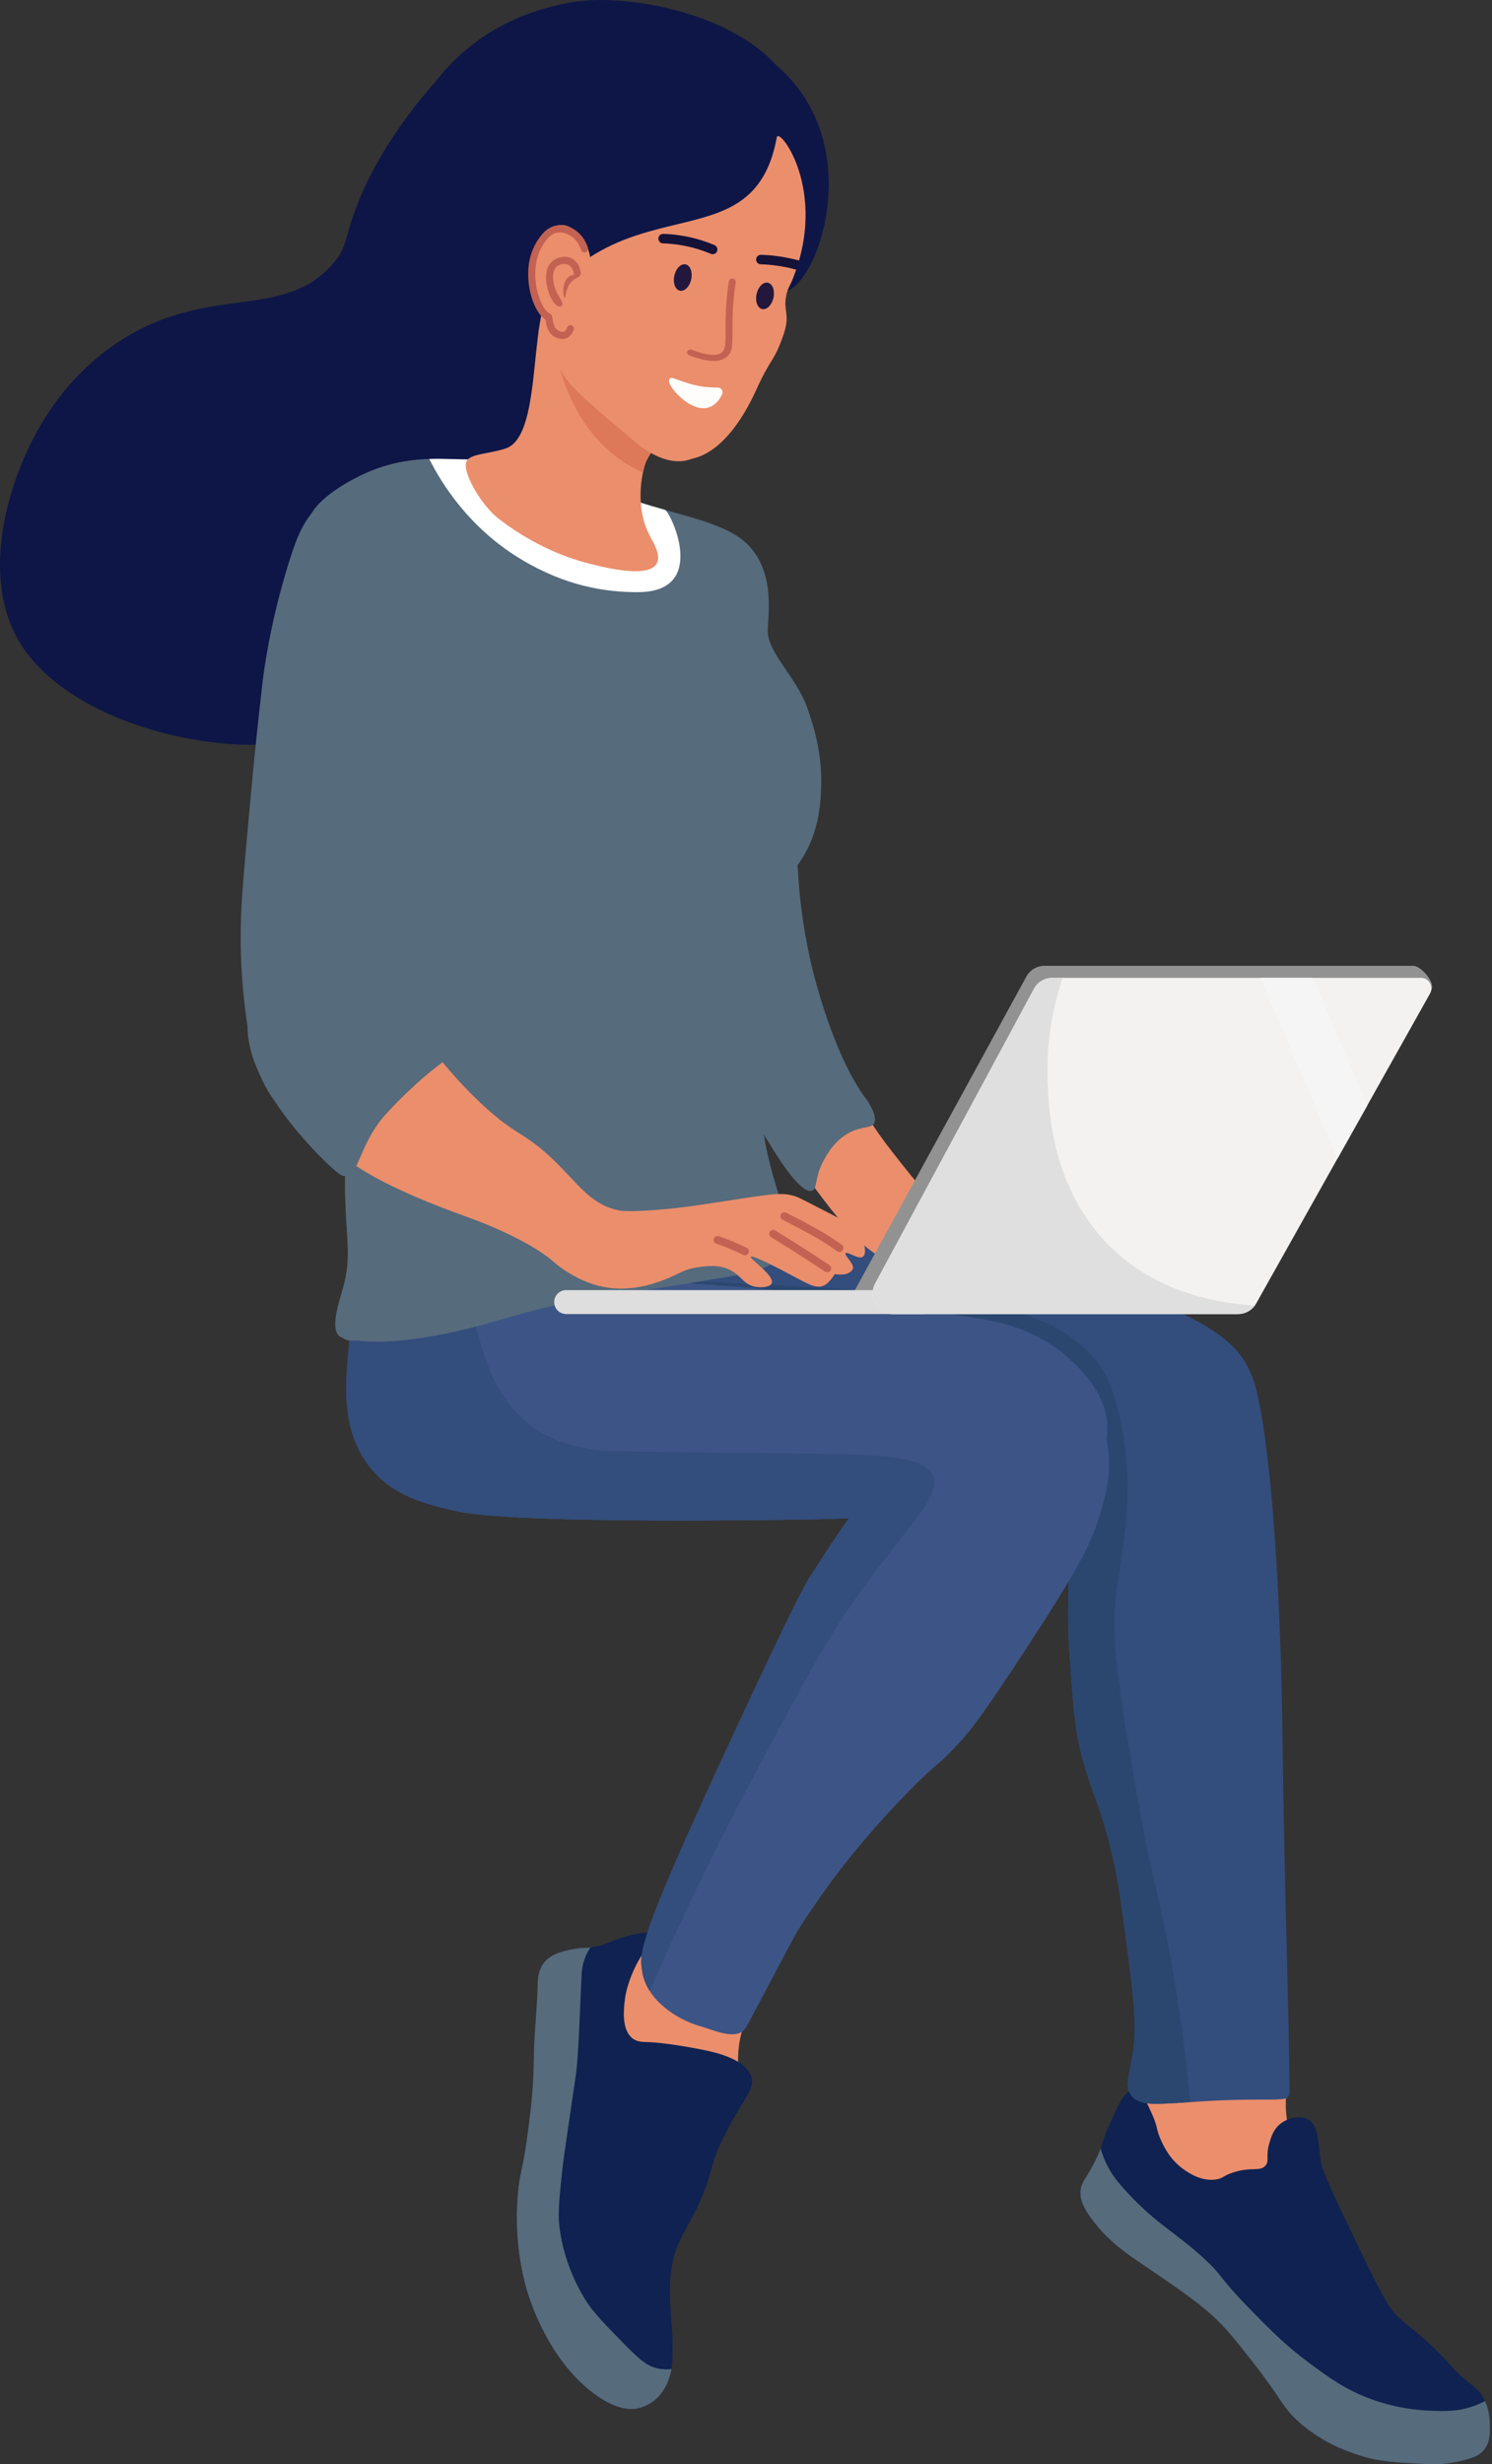 <svg width="218" height="360" viewBox="0 0 218 360" fill="none" xmlns="http://www.w3.org/2000/svg">
<rect x="0" y="0" width="218" height="360" fill="#333333" stroke="none"/>
<g clip-path="url(#clip0_76_1514)">
<path d="M74.905 3.493C69.266 4.178 57.763 17.199 53.058 27.84C50.018 34.722 51.138 35.767 48.475 38.72C41.322 46.664 30.984 41.668 18.425 49.24C11.834 53.215 8.284 58.449 7.054 60.311C1.276 69.033 -3.533 84.705 3.498 94.807C11.759 106.674 34.308 110.962 44.93 107.805C71.367 99.954 82.859 64.228 84.953 41.9C86.525 25.084 82.29 2.605 74.899 3.499L74.905 3.493Z" fill="#0E1647"/>
<path d="M83.567 0.325C65.444 3.464 57.653 17.674 55.929 31.983C55.599 34.717 54.404 44.656 60.455 53.372C65.896 61.205 75.729 65.94 84.002 64.089C102.513 59.946 126.391 23.512 113.182 9.272C106.162 1.7 91.201 -0.998 83.567 0.325Z" fill="#0E1647"/>
<path d="M109.306 293.613C109.318 295.389 108.349 295.697 107.955 299.021C107.496 302.88 108.57 304.4 107.502 305.671C106.197 307.226 103.169 306.652 100.97 306.234C98.075 305.683 93.214 304.766 90.383 300.263C89.849 299.416 87.384 295.493 88.921 290.799C89.983 287.556 92.692 284.736 96.132 283.923C102.792 282.357 109.283 289.041 109.312 293.613H109.306Z" fill="#EB8E6C"/>
<path d="M187.6 303.924C188.319 305.41 187.658 305.944 187.936 308.828C188.725 316.98 194.747 320.067 193.511 322.69C192.096 325.701 182.953 324.146 178.474 322.858C175.249 321.93 168.943 320.125 167.324 315.419C167.145 314.891 167.029 313.313 166.82 310.18C166.495 305.41 166.338 303.019 166.651 302.404C169.134 297.542 184.664 297.878 187.605 303.924H187.6Z" fill="#EB8E6C"/>
<path d="M188.406 305.694C188.406 295.192 187.658 276.653 187.391 253.721C187.06 225.318 184.862 204.255 182.576 200.228C180.685 196.897 177.593 195.411 176.49 194.907C171.049 192.383 163.356 192.922 159.76 197.187C157.822 199.485 157.631 202.2 157.48 204.794C156.343 224.36 155.78 234.277 156.215 240.793C156.726 248.47 156.998 252.386 157.99 256.257C159.423 261.874 160.885 263.922 162.55 271.216C163.414 274.987 163.78 277.732 164.325 281.863C165.526 290.944 166.129 295.482 165.59 299.358C165.062 303.158 164.209 304.789 165.335 306.205C166.605 307.801 169.013 307.394 175.98 306.965C186.306 306.332 188.4 307.383 188.4 305.7L188.406 305.694Z" fill="#334D7C"/>
<path d="M142.025 184.01C125.585 181.567 117.335 180.348 115.92 180.458C102.589 181.538 89.692 188.541 90.319 191.866C91.062 195.777 109.399 188.681 133.405 197.442C145.048 201.696 151.696 207.365 163.31 206.059C166.46 205.705 184.188 204.249 182.57 200.228C180.383 194.791 170.822 188.286 142.019 184.004L142.025 184.01Z" fill="#334D7C"/>
<path d="M191.092 309.611C192.705 310.458 192.537 312.901 193.006 315.808C193.256 317.369 195.014 321.019 198.529 328.318C202.416 336.395 203.193 337.382 204.162 338.345C205.728 339.912 206.396 340.028 209.459 342.964C212.51 345.894 212.22 346.138 214.303 347.809C215.26 348.575 216.008 349.074 216.67 350.176C217.586 351.702 217.656 353.246 217.685 354.006C217.731 355.352 217.778 356.716 216.896 357.836C216.107 358.839 214.987 359.135 213.403 359.524C211.182 360.075 209.372 360 208.786 359.977C203.895 359.75 201.447 359.634 198.419 358.625C196.69 358.05 193.128 356.82 189.746 353.78C187.269 351.551 187.42 350.629 182.988 344.989C180.754 342.151 179.64 340.73 178.033 339.128C175.574 336.68 172.749 334.753 167.104 330.9C164.673 329.241 162.324 327.703 160.009 324.813C158.06 322.382 157.828 321.106 157.868 320.195C157.944 318.645 158.808 318.286 160.235 315.239C161.262 313.046 160.96 312.93 162.04 310.504C163.287 307.702 164.372 305.276 165.642 305.323C166.814 305.363 167.731 307.481 168.456 309.152C169.181 310.829 168.926 311.056 169.581 312.535C170.028 313.545 170.927 315.5 172.963 316.928C173.654 317.409 175.522 318.727 177.697 318.39C178.741 318.228 178.648 317.874 180.174 317.375C182.901 316.481 184.107 317.317 184.908 316.359C185.517 315.634 184.89 315.065 185.471 313.092C185.726 312.228 186.033 311.178 186.933 310.388C188.029 309.425 189.885 308.967 191.098 309.599L191.092 309.611Z" fill="#0F2251"/>
<path d="M157.857 320.206C157.932 318.657 158.797 318.297 160.224 315.251C160.496 314.671 160.676 314.235 160.81 313.864C161.047 314.682 161.367 315.529 161.802 316.377C162.475 317.705 163.269 318.75 164.731 320.322C169.216 325.144 171.762 326.084 175.997 330.013C178.898 332.699 177.755 332.31 182.419 337.109C185.413 340.19 187.779 342.604 191.318 345.221C194.19 347.345 196.621 349.138 200.444 350.519C204.603 352.016 208.003 352.149 209.905 352.207C211.976 352.271 213.137 352.097 214.076 351.871C215.19 351.598 216.165 351.203 216.983 350.774C217.598 352.091 217.656 353.344 217.679 354.012C217.725 355.358 217.772 356.722 216.89 357.841C216.101 358.845 214.981 359.141 213.398 359.53C211.176 360.081 209.366 360.006 208.78 359.983C203.889 359.756 201.441 359.64 198.413 358.631C196.684 358.056 193.122 356.826 189.74 353.786C187.263 351.557 187.414 350.635 182.982 344.995C180.748 342.157 179.635 340.736 178.028 339.134C175.568 336.685 172.743 334.759 167.098 330.906C164.667 329.247 162.318 327.709 160.003 324.819C158.054 322.388 157.822 321.112 157.863 320.201L157.857 320.206Z" fill="#566B7C"/>
<path d="M160.757 199.63C161.401 200.564 163.194 203.361 164.215 210.295C165.659 220.101 163.832 226.322 163.061 233.064C162.277 239.923 163.594 247.53 166.228 262.756C168.502 275.893 170.208 279.432 172.279 293.596C173.091 299.132 173.59 303.791 173.897 307.093C168.514 307.452 166.472 307.621 165.34 306.199C164.209 304.783 165.068 303.153 165.596 299.352C166.135 295.482 165.532 290.938 164.331 281.857C163.786 277.726 163.42 274.982 162.556 271.21C160.885 263.916 159.429 261.868 157.996 256.251C157.004 252.375 156.731 248.458 156.221 240.787C155.797 234.422 156.325 224.807 157.41 206.123C149.12 205.34 142.936 200.912 133.411 197.437C109.405 188.675 91.062 195.771 90.325 191.86C90.087 190.59 91.822 188.779 94.803 186.969C118.159 187.752 135.07 188.988 143.18 190.398C150.872 191.739 157.132 194.373 160.757 199.624V199.63Z" fill="#2B4770"/>
<path d="M52.553 191.617C51.196 193.682 51.022 195.922 50.778 198.968C50.488 202.653 49.948 209.506 54.328 214.687C57.734 218.714 62.467 219.794 66.749 220.774C71.413 221.842 86.989 222.364 113.889 222.039C124.564 221.912 122.191 221.738 126.814 221.784C142.779 221.952 146.829 223.786 152.665 220.769C153.291 220.444 161.616 215.999 161.79 208.856C161.912 203.86 157.979 200.146 156.47 198.713C151.47 193.984 145.32 192.998 143.035 192.626C120.474 188.994 108.436 187.16 71.308 186.29C65.89 186.162 56.283 185.93 52.553 191.611V191.617Z" fill="#3D5586"/>
<path d="M154.446 198.968C159.058 200.019 162.005 207.846 162.051 213.927C162.057 214.734 162.022 216.892 160.786 221.024C159.423 225.579 157.642 229.043 150.141 240.544C143.516 250.704 141.782 252.798 140.256 254.487C136.955 258.148 137.164 257.15 132.146 262.344C125.144 269.597 121.094 275.318 119.725 277.303C117.712 280.221 116.703 281.683 115.67 283.639C113.214 288.296 111.018 292.437 109.08 296.062C107.862 298.337 104.294 296.555 102.49 296.062C98.853 295.07 94.554 292.163 93.875 288.205C93.353 285.182 92.97 283.842 107.815 251.951C113.976 238.716 117.161 232.171 118.461 230.151C133.161 207.336 124.03 225.051 141.016 208.601C148.702 201.156 151.226 198.232 154.451 198.968H154.446Z" fill="#3D5586"/>
<path d="M109.753 303.304C110.409 305.108 108.825 306.257 106.261 311.189C103.082 317.311 104.486 317.52 101.191 323.81C99.798 326.467 98.661 328.121 98.151 331.132C97.843 332.949 97.884 334.533 97.924 336.204C98 339.053 98.377 340.712 98.261 344.206C98.22 345.511 98.139 346.173 97.924 346.91C97.687 347.745 97.089 349.706 95.221 350.965C95.035 351.093 94.183 351.65 93.08 351.865C92.425 351.993 89.977 352.335 86.096 349.161C79.72 343.944 77.266 335.612 76.86 334.173C76.472 332.798 74.917 326.978 75.735 319.748C76.036 317.067 76.35 317.021 76.976 312.535C77.417 309.361 77.951 305.555 77.992 300.704C78.02 297.13 78.473 293.573 78.554 289.998C78.572 289.198 78.595 287.759 79.569 286.616C80.701 285.287 82.627 284.939 83.961 284.701C85.458 284.434 85.603 284.689 87.117 284.364C88.561 284.051 88.938 283.714 90.383 283.238C91.352 282.919 94.769 281.799 95.337 282.676C95.784 283.36 94.038 284.556 92.523 287.973C91.543 290.19 91.334 291.803 91.282 292.256C91.137 293.561 90.806 296.52 92.407 297.78C93.115 298.331 93.875 298.302 95.001 298.342C95.001 298.342 97.443 298.429 102.212 299.358C104.097 299.723 108.79 300.64 109.759 303.304H109.753Z" fill="#0F2251"/>
<path d="M75.735 319.754C76.037 317.073 76.35 317.027 76.976 312.541C77.417 309.367 77.951 305.561 77.992 300.71C78.02 297.136 78.473 293.579 78.554 290.004C78.572 289.204 78.595 287.764 79.569 286.621C80.701 285.293 82.627 284.944 83.961 284.707C85.115 284.498 85.469 284.602 86.264 284.509C85.933 285.002 85.643 285.554 85.423 286.169C85.052 287.196 85.005 288.031 84.97 288.763C84.645 295.482 84.576 299.294 84.181 302.845C84.181 302.863 84.181 302.845 83.619 306.675C82.424 314.804 82.296 315.68 82.157 317.044C81.739 321.03 81.53 323.021 81.704 324.93C81.803 325.962 82.325 330.819 85.533 335.972C86.699 337.846 88.266 339.436 91.392 342.621C93.649 344.919 94.682 345.697 96.126 346.004C96.822 346.149 97.489 346.161 98.116 346.086C98.07 346.37 98.006 346.631 97.93 346.904C97.692 347.739 97.095 349.701 95.227 350.96C95.041 351.087 94.189 351.644 93.086 351.859C92.431 351.987 89.983 352.329 86.102 349.155C79.726 343.939 77.272 335.606 76.866 334.167C76.477 332.792 74.923 326.972 75.741 319.742L75.735 319.754Z" fill="#566B7C"/>
<path d="M50.778 198.968C51.016 195.922 51.196 193.682 52.553 191.617C55.715 186.801 63.094 186.232 68.57 186.249C68.686 189.742 69.255 193.491 70.554 197.332C71.604 200.436 73.049 204.533 76.895 207.707C81.82 211.775 87.842 211.972 91.015 212.03C123.867 212.657 134.356 211.554 136.259 215.488C137.756 218.581 132.807 222.434 124.732 233.934C120.584 239.841 116.877 246.804 109.457 260.742C103.981 271.024 99.131 281.295 94.931 290.869C94.409 290.051 94.032 289.157 93.869 288.205C93.347 285.182 92.964 283.842 107.81 251.951C113.971 238.716 117.155 232.17 118.455 230.151C120.897 226.356 122.684 223.687 124.036 221.796C122.458 221.836 121.414 221.952 113.889 222.039C86.983 222.358 71.413 221.836 66.749 220.774C62.467 219.8 57.734 218.714 54.328 214.687C49.948 209.506 50.488 202.653 50.778 198.968Z" fill="#334D7C"/>
<path d="M122.034 156.877C125.474 159.065 124.477 160.741 130.313 168.204C134.252 173.24 136.288 175.84 140.111 178.004C143.36 179.843 145.593 180.058 145.686 181.387C145.825 183.302 141.387 185.675 137.239 185.948C134.669 186.116 132.436 185.466 130.481 184.596C126.165 182.675 123.293 179.721 115.102 168.029C108.738 158.943 108.21 157.492 108.848 156.366C110.31 153.802 117.289 153.865 122.028 156.871L122.034 156.877Z" fill="#EB8E6C"/>
<path d="M115.444 123.414C117.283 123.942 115.694 128.16 118.484 140.653C118.484 140.653 121.414 153.761 126.6 160.614C126.617 160.637 126.762 160.829 126.931 161.101C127.134 161.438 128.12 163.045 127.777 163.973C127.453 164.85 126.165 164.507 124.395 165.325C122.028 166.422 120.81 168.674 120.34 169.55C118.983 172.068 119.47 173.64 118.652 173.942C117.051 174.534 113.634 169.039 112.909 167.855C106.783 157.881 103.72 152.891 103.279 147.744C102.177 134.903 112.114 122.445 115.444 123.408V123.414Z" fill="#566B7C"/>
<path d="M129.414 190.218H179.78C180.876 190.218 181.885 189.626 182.419 188.669L209.151 144.57C209.725 143.543 207.66 141.094 206.483 141.094H152.618C151.505 141.094 150.484 141.703 149.956 142.684L124.918 188.466C123.833 190.485 127.116 190.212 129.408 190.212L129.414 190.218Z" fill="#929292"/>
<path d="M91.079 72.717C95.256 73.889 93.33 73.408 97.165 74.493C100.976 75.572 106 76.773 108.645 79.001C113.599 83.173 112.108 90.316 112.184 92.347C112.294 95.481 116.424 99.037 117.944 103.389C118.762 105.716 120.213 109.993 119.975 115.302C119.87 117.559 119.644 121.574 117.184 125.445C116.013 127.296 115.467 127.319 114.394 128.996C111.946 132.831 112.062 136.98 112.114 139.388C112.561 160.892 110.182 160.573 112.369 169.555C114.058 176.472 116.308 180.11 114.145 183.244C112.631 185.437 109.956 185.924 106.29 186.539C89.576 189.342 87.256 189.423 82.719 190.34C74.708 191.965 69.893 194.158 62.949 195.156C57.896 195.882 58.923 194.936 53.568 195.661C52.008 195.87 50.842 196.102 50.018 195.406C48.336 193.984 49.618 189.934 50.018 188.559C51.845 182.257 49.954 180.65 50.523 167.264C51.004 156.001 53.017 141.448 56.353 109.969C57.507 99.072 58.499 88.43 52.298 83.353C49.415 80.992 45.238 80.046 44.948 77.266C44.577 73.744 50.592 70.553 51.793 69.915C58.714 66.224 64.463 67.118 68.385 67.112C71.883 67.112 80.155 69.636 91.079 72.7V72.717Z" fill="#566B7C"/>
<path d="M50.529 167.275C51.01 156.012 53.023 141.46 56.359 109.981C56.748 106.291 57.119 102.629 57.2 99.2C57.855 100.355 58.465 101.556 59.022 102.809C61.464 108.316 61.835 119.236 62.479 140.856C63.106 161.972 62.624 170.519 66.801 182.797C68.182 186.859 69.754 190.387 71.256 193.323C68.594 194.065 56.817 197.326 50.018 195.417C47.895 194.82 49.618 189.946 50.018 188.57C51.846 182.269 49.954 180.662 50.523 167.275H50.529Z" fill="#566B7C"/>
<path d="M93.196 86.51C88.445 86.51 82.644 85.639 76.071 81.665C68.535 77.104 64.567 70.71 62.723 67.054C64.886 66.978 66.784 67.129 68.385 67.124C71.883 67.124 80.155 69.648 91.079 72.711C95.256 73.883 93.33 73.402 97.165 74.487C97.901 74.696 103.697 86.516 93.196 86.504V86.51Z" fill="white"/>
<path d="M56.469 146.734C57.763 143.16 56.84 143.015 57.821 133.887C59.091 122.056 60.849 120.309 61.539 109.72C61.986 102.856 61.557 98.875 61.371 97.384C60.82 92.939 60.153 87.96 56.811 83.017C56.568 82.657 49.043 70.762 45.58 74.928C43.95 76.889 43.074 79.303 41.943 83.017C39.344 91.581 38.485 98.62 38.392 99.409C37.545 106.685 37.017 112.227 36.873 113.776C35.335 130.116 35.225 132.733 35.184 135.239C35.138 137.827 35.092 144.158 36.536 152.142C37.557 157.788 40.411 161.925 42.221 162.732C46.398 164.6 53.162 155.891 56.475 146.734H56.469Z" fill="#566B7C"/>
<path d="M61.203 152.485C63.721 153.111 63.738 154.689 68.976 159.923C75.683 166.619 76.303 164.676 82.157 170.739C84.889 173.571 86.803 176.118 90.435 176.826C90.783 176.896 91.578 177.029 94.827 176.826C98.545 176.594 101.312 176.182 104.799 175.642C113.042 174.372 114.22 174.128 116.291 174.795C116.686 174.923 118.13 175.666 121.025 177.163C124.03 178.712 125.248 179.437 125.927 180.882C126.391 181.874 126.606 183.215 126.095 183.586C125.44 184.068 123.815 182.762 123.56 183.081C123.305 183.4 125.004 184.752 124.575 185.449C123.902 186.545 121.959 186.128 121.959 186.128C121.959 186.128 121.21 187.439 120.352 187.816C119.279 188.286 118.142 187.625 115.96 186.464C114.295 185.582 109.939 183.261 109.707 183.592C109.486 183.905 113.234 186.336 112.747 187.48C112.503 188.054 111.244 188.141 110.38 187.984C108.587 187.665 108.326 186.296 106.493 185.449C104.955 184.741 103.482 184.932 102.101 185.112C99.885 185.402 99.195 186.151 97.031 186.969C95.726 187.462 92.146 188.826 88.074 187.984C85.191 187.387 82.94 185.866 82.331 185.449C81.536 184.903 81.002 184.433 80.811 184.265C76.982 180.969 69.319 178.178 69.319 178.178C62.084 175.55 46.856 170.008 46.34 163.306C45.916 157.863 55.129 150.976 61.209 152.49L61.203 152.485Z" fill="#EB8E6C"/>
<path d="M123.131 182.658C123.322 182.402 123.264 182.031 123.003 181.845C122.295 181.34 121.559 180.847 120.816 180.389C119.667 179.675 118.733 179.176 117.318 178.428C116.517 177.998 115.694 177.575 114.864 177.157C114.58 177.012 114.232 177.128 114.087 177.418C113.947 177.702 114.063 178.045 114.342 178.19C115.16 178.602 115.978 179.025 116.773 179.449C118.165 180.192 119.087 180.679 120.201 181.375C120.92 181.822 121.634 182.298 122.319 182.791C122.574 182.977 122.933 182.919 123.119 182.669L123.131 182.658Z" fill="#C36252"/>
<path d="M121.356 185.611C121.53 185.344 121.46 184.984 121.193 184.81C120.456 184.323 119.714 183.835 118.966 183.348C117.098 182.135 115.183 180.928 113.275 179.756C113.002 179.588 112.648 179.675 112.48 179.948C112.312 180.22 112.399 180.574 112.671 180.737C114.574 181.909 116.477 183.11 118.339 184.317C119.087 184.799 119.824 185.286 120.561 185.773C120.828 185.948 121.182 185.878 121.356 185.611Z" fill="#C36252"/>
<path d="M109.359 183.081C109.504 182.797 109.393 182.443 109.109 182.298C108.43 181.961 107.74 181.648 107.05 181.358C106.388 181.085 105.704 180.824 105.025 180.592C104.723 180.487 104.393 180.661 104.294 180.963C104.196 181.265 104.364 181.584 104.66 181.683C105.315 181.909 105.971 182.153 106.609 182.42C107.276 182.698 107.943 183 108.593 183.325C108.877 183.464 109.219 183.36 109.364 183.075L109.359 183.081Z" fill="#C36252"/>
<path d="M82.719 188.472H134.745C135.708 188.472 136.491 189.255 136.491 190.218C136.491 191.181 135.708 191.965 134.745 191.965H82.719C81.756 191.965 80.973 191.181 80.973 190.218C80.973 189.255 81.756 188.472 82.719 188.472Z" fill="#DEDEDE"/>
<path d="M96.689 63.746C96.439 65.122 95.697 64.843 94.438 67.35C94.09 68.04 92.442 73.582 94.983 78.34C95.935 80.115 99.711 85.97 85.638 82.216C80.991 80.974 76.46 78.607 72.765 75.7C70.241 73.715 67.393 68.766 68.188 67.35C68.791 66.276 71.198 66.364 73.838 65.534C79.836 63.636 76.692 43.119 81.664 41.279C86.688 39.422 97.629 58.646 96.689 63.746Z" fill="#EB8E6C"/>
<path d="M81.658 53.261C82.087 52.82 82.58 52.472 83.166 52.252C88.19 50.395 97.617 58.646 96.683 63.746C96.434 65.122 95.691 64.843 94.432 67.35C94.334 67.553 94.119 68.162 93.933 69.044C92.698 68.487 91.63 67.861 90.719 67.228C85.62 63.677 82.992 58.286 81.652 53.261H81.658Z" fill="#DD7858"/>
<path d="M106.539 13.143C108.686 14.321 112.399 16.421 114.905 20.75C116.604 23.686 117.266 24.092 117.991 29.57C118.6 34.171 117.857 37.885 117.44 38.749C116.575 40.542 115.398 40.885 114.905 43.06C114.359 45.492 115.549 45.817 114.452 48.979C113.083 52.919 112.613 52.275 110.594 56.749C106.174 66.561 101.457 66.868 101.034 67.037C98.412 68.093 95.239 66.619 92.854 64.605C87.407 60.01 84.686 57.718 83.224 55.989C78.282 50.14 77.255 35.651 82.4 25.183C83.567 22.81 71.03 19.322 78.914 12.893C89.629 4.155 105.733 12.702 106.539 13.149V13.143Z" fill="#EB8E6C"/>
<path d="M53.742 137.177C55.726 138.338 58.418 146.183 61.847 149.49C63.715 151.295 65.629 152.067 65.565 153.546C65.519 154.62 64.469 155.345 63.709 155.914C63.709 155.914 60.669 158.159 56.614 162.505C52.385 167.037 52.559 171.818 50.36 171.801C50.012 171.801 49.67 171.679 48.33 170.449C46.16 168.465 36.17 158.676 36.17 150.007C36.17 141.413 49.42 134.659 53.742 137.177Z" fill="#566B7C"/>
<path d="M130.539 191.965H180.905C182.001 191.965 183.011 191.373 183.545 190.421L208.948 145.144C209.522 144.117 208.78 142.852 207.608 142.852H153.744C152.63 142.852 151.609 143.462 151.081 144.442L127.87 187.503C126.785 189.522 128.242 191.971 130.533 191.971L130.539 191.965Z" fill="#F4F2F0"/>
<path d="M44.913 144.297C45.116 144.523 45.464 144.552 45.702 144.361C46.938 143.357 49.125 142.017 52.019 141.976C53.139 141.959 54.247 142.139 55.326 142.516C55.616 142.614 55.929 142.469 56.04 142.185C56.167 141.877 55.999 141.529 55.686 141.419C54.485 141.007 53.255 140.81 52.002 140.821C48.771 140.868 46.34 142.353 44.977 143.462C44.721 143.67 44.693 144.048 44.913 144.291V144.297Z" fill="#566B7C"/>
<path d="M191.84 142.852L199.8 161.461L195.437 169.236L184.16 142.852H191.84Z" fill="#F5F5F5"/>
<path d="M127.876 187.503L151.087 144.442C151.615 143.462 152.642 142.852 153.75 142.852H155.269C153.999 146.647 152.845 151.823 153.065 157.933C153.216 161.96 153.605 172.671 161.134 180.992C167.655 188.199 176.531 190.311 183.342 190.735C182.773 191.506 181.874 191.971 180.905 191.971H130.539C128.247 191.971 126.785 189.522 127.876 187.503Z" fill="#DFDFDF"/>
<path d="M104.393 35.802C103.476 35.419 102.531 35.094 101.579 34.844C100.059 34.444 98.493 34.218 96.915 34.165C96.52 34.154 96.196 34.467 96.196 34.862C96.196 35.233 96.492 35.541 96.857 35.552C98.336 35.599 99.804 35.813 101.225 36.185C102.125 36.422 103.006 36.724 103.865 37.084C104.207 37.229 104.602 37.072 104.758 36.736C104.921 36.382 104.758 35.958 104.399 35.807L104.393 35.802Z" fill="#161237"/>
<path d="M107.073 40.705C106.789 40.658 106.528 40.815 106.493 41.053C106.232 42.77 106.081 44.523 106.029 46.269C106.006 47.105 106.011 47.813 106.011 48.439C106.023 50.18 106.023 51.051 105.437 51.509C104.718 52.066 103.186 51.921 101.086 51.103C100.831 51.004 100.541 51.091 100.431 51.306C100.315 51.532 100.448 51.799 100.715 51.904C101.121 52.06 101.51 52.2 101.875 52.31C103.824 52.907 105.257 52.867 106.139 52.176C107.038 51.474 107.032 50.412 107.021 48.486C107.021 47.865 107.015 47.163 107.038 46.339C107.085 44.621 107.241 42.898 107.496 41.209C107.531 40.972 107.34 40.745 107.061 40.699L107.073 40.705Z" fill="#C36252"/>
<path d="M100.181 38.622C99.502 38.471 98.76 39.213 98.528 40.275C98.296 41.337 98.661 42.318 99.34 42.469C100.019 42.62 100.761 41.877 100.993 40.815C101.225 39.753 100.86 38.772 100.181 38.622Z" fill="#23173D"/>
<path d="M112.201 41.302C111.522 41.151 110.78 41.894 110.548 42.956C110.316 44.018 110.681 44.999 111.36 45.149C112.039 45.3 112.781 44.558 113.013 43.496C113.245 42.434 112.88 41.453 112.201 41.302Z" fill="#23173D"/>
<path d="M116.738 38.059C115.705 37.774 114.644 37.56 113.588 37.42C112.781 37.31 111.975 37.246 111.192 37.223C110.797 37.212 110.478 37.531 110.478 37.925C110.478 38.297 110.78 38.598 111.151 38.61C111.888 38.627 112.642 38.691 113.402 38.796C114.406 38.929 115.403 39.132 116.384 39.405C116.744 39.504 117.115 39.295 117.219 38.935C117.335 38.558 117.115 38.163 116.732 38.065L116.738 38.059Z" fill="#161237"/>
<path d="M104.973 56.627L104.056 56.598C102.728 56.557 101.376 56.296 100.036 55.832L98.296 55.228C97.901 55.089 97.623 55.501 97.808 55.948C98.36 57.282 100.349 59.203 102.159 59.575C103.958 59.94 105.031 58.663 105.53 57.555C105.698 57.178 105.385 56.638 104.985 56.627H104.973Z" fill="#FEFDFB"/>
<path d="M107.705 5.832C107.125 5.553 106.574 5.234 106.011 4.979C102.855 3.557 99.711 3.017 96.88 2.936C92.17 2.803 88.358 3.946 86.919 4.433C76.274 8.019 71.575 17.112 69.713 20.721C67.149 25.682 77.87 42.382 77.551 46.716C90.383 25.908 110.02 39.161 113.501 20.059C113.808 18.377 121.686 28.601 115.067 42.486C120.352 40.542 128.305 15.754 107.705 5.832Z" fill="#0E1647"/>
<path d="M81.942 32.877C84.24 32.802 85.649 35.749 85.725 35.906C87.784 40.351 84.657 49.037 81.942 49.147C81.171 49.176 80.712 47.807 79.935 46.797C78.253 44.633 76.576 40.734 77.499 37.658C78.067 35.773 79.726 32.947 81.942 32.877Z" fill="#EB8E6C"/>
<path d="M81.803 43.56C81.873 43.67 81.913 43.734 81.913 43.745C81.913 43.745 81.867 43.67 81.803 43.56Z" fill="#C36252"/>
<path d="M83.596 37.792C84.326 38.186 84.785 38.97 84.86 39.875C84.889 40.206 84.599 40.49 84.274 40.467C84.025 40.449 83.851 40.246 83.828 39.997C83.781 39.434 83.508 38.952 83.073 38.72C82.482 38.401 81.687 38.61 81.293 38.993C80.863 39.405 80.712 40.246 80.886 41.297C81.014 42.068 81.356 42.77 81.612 43.223C81.42 42.904 81.281 42.66 81.623 43.24C81.681 43.339 81.728 43.426 81.774 43.496C81.82 43.571 81.867 43.647 81.919 43.745C82.586 44.883 81.768 44.79 81.693 44.772C81.002 44.616 80.515 43.623 80.272 43.002C79.691 41.511 79.43 39.376 80.602 38.244C81.275 37.6 82.551 37.223 83.596 37.786V37.792Z" fill="#C36252"/>
<path d="M81.768 43.502C81.71 43.403 81.658 43.316 81.617 43.246C81.617 43.24 81.612 43.235 81.606 43.229C81.675 43.345 81.745 43.467 81.803 43.565C81.791 43.548 81.78 43.525 81.768 43.507V43.502Z" fill="#C36252"/>
<path d="M78.862 34.676C78.166 35.581 77.313 37.159 77.191 39.515C77.023 42.799 78.34 45.875 79.697 46.681C79.697 46.699 79.697 46.71 79.703 46.728C79.79 47.372 80.028 49.084 81.681 49.461C82.952 49.751 83.508 48.938 83.81 48.213C83.932 47.929 83.787 47.61 83.503 47.523C83.247 47.447 82.963 47.592 82.859 47.848C82.603 48.474 82.395 48.538 81.954 48.44C81.078 48.242 80.846 47.407 80.73 46.536C80.683 46.217 80.648 45.939 80.347 45.822C79.384 45.44 78.067 42.625 78.224 39.521C78.311 37.856 78.792 36.434 79.662 35.297C80.005 34.85 80.48 34.229 81.258 34.02C82.087 33.8 82.806 34.154 83.108 34.304C84.187 34.844 84.692 35.865 84.918 36.556C84.999 36.805 85.26 36.939 85.522 36.869C85.817 36.788 85.997 36.469 85.899 36.179C85.614 35.326 84.976 34.049 83.596 33.359C83.224 33.173 82.238 32.68 81.031 33.005C79.894 33.312 79.239 34.165 78.85 34.676H78.862Z" fill="#C36252"/>
<path d="M84.64 40.339C84.669 40.502 84.118 40.583 83.596 41.065C82.586 41.999 82.725 43.478 82.516 43.472C82.36 43.472 82.192 42.648 82.36 41.842C82.441 41.471 82.598 40.716 83.224 40.351C83.822 40.003 84.605 40.148 84.64 40.339Z" fill="#C36252"/>
</g>
<defs>
<clipPath id="clip0_76_1514">
<rect width="217.696" height="360" fill="white"/>
</clipPath>
</defs>
</svg>
